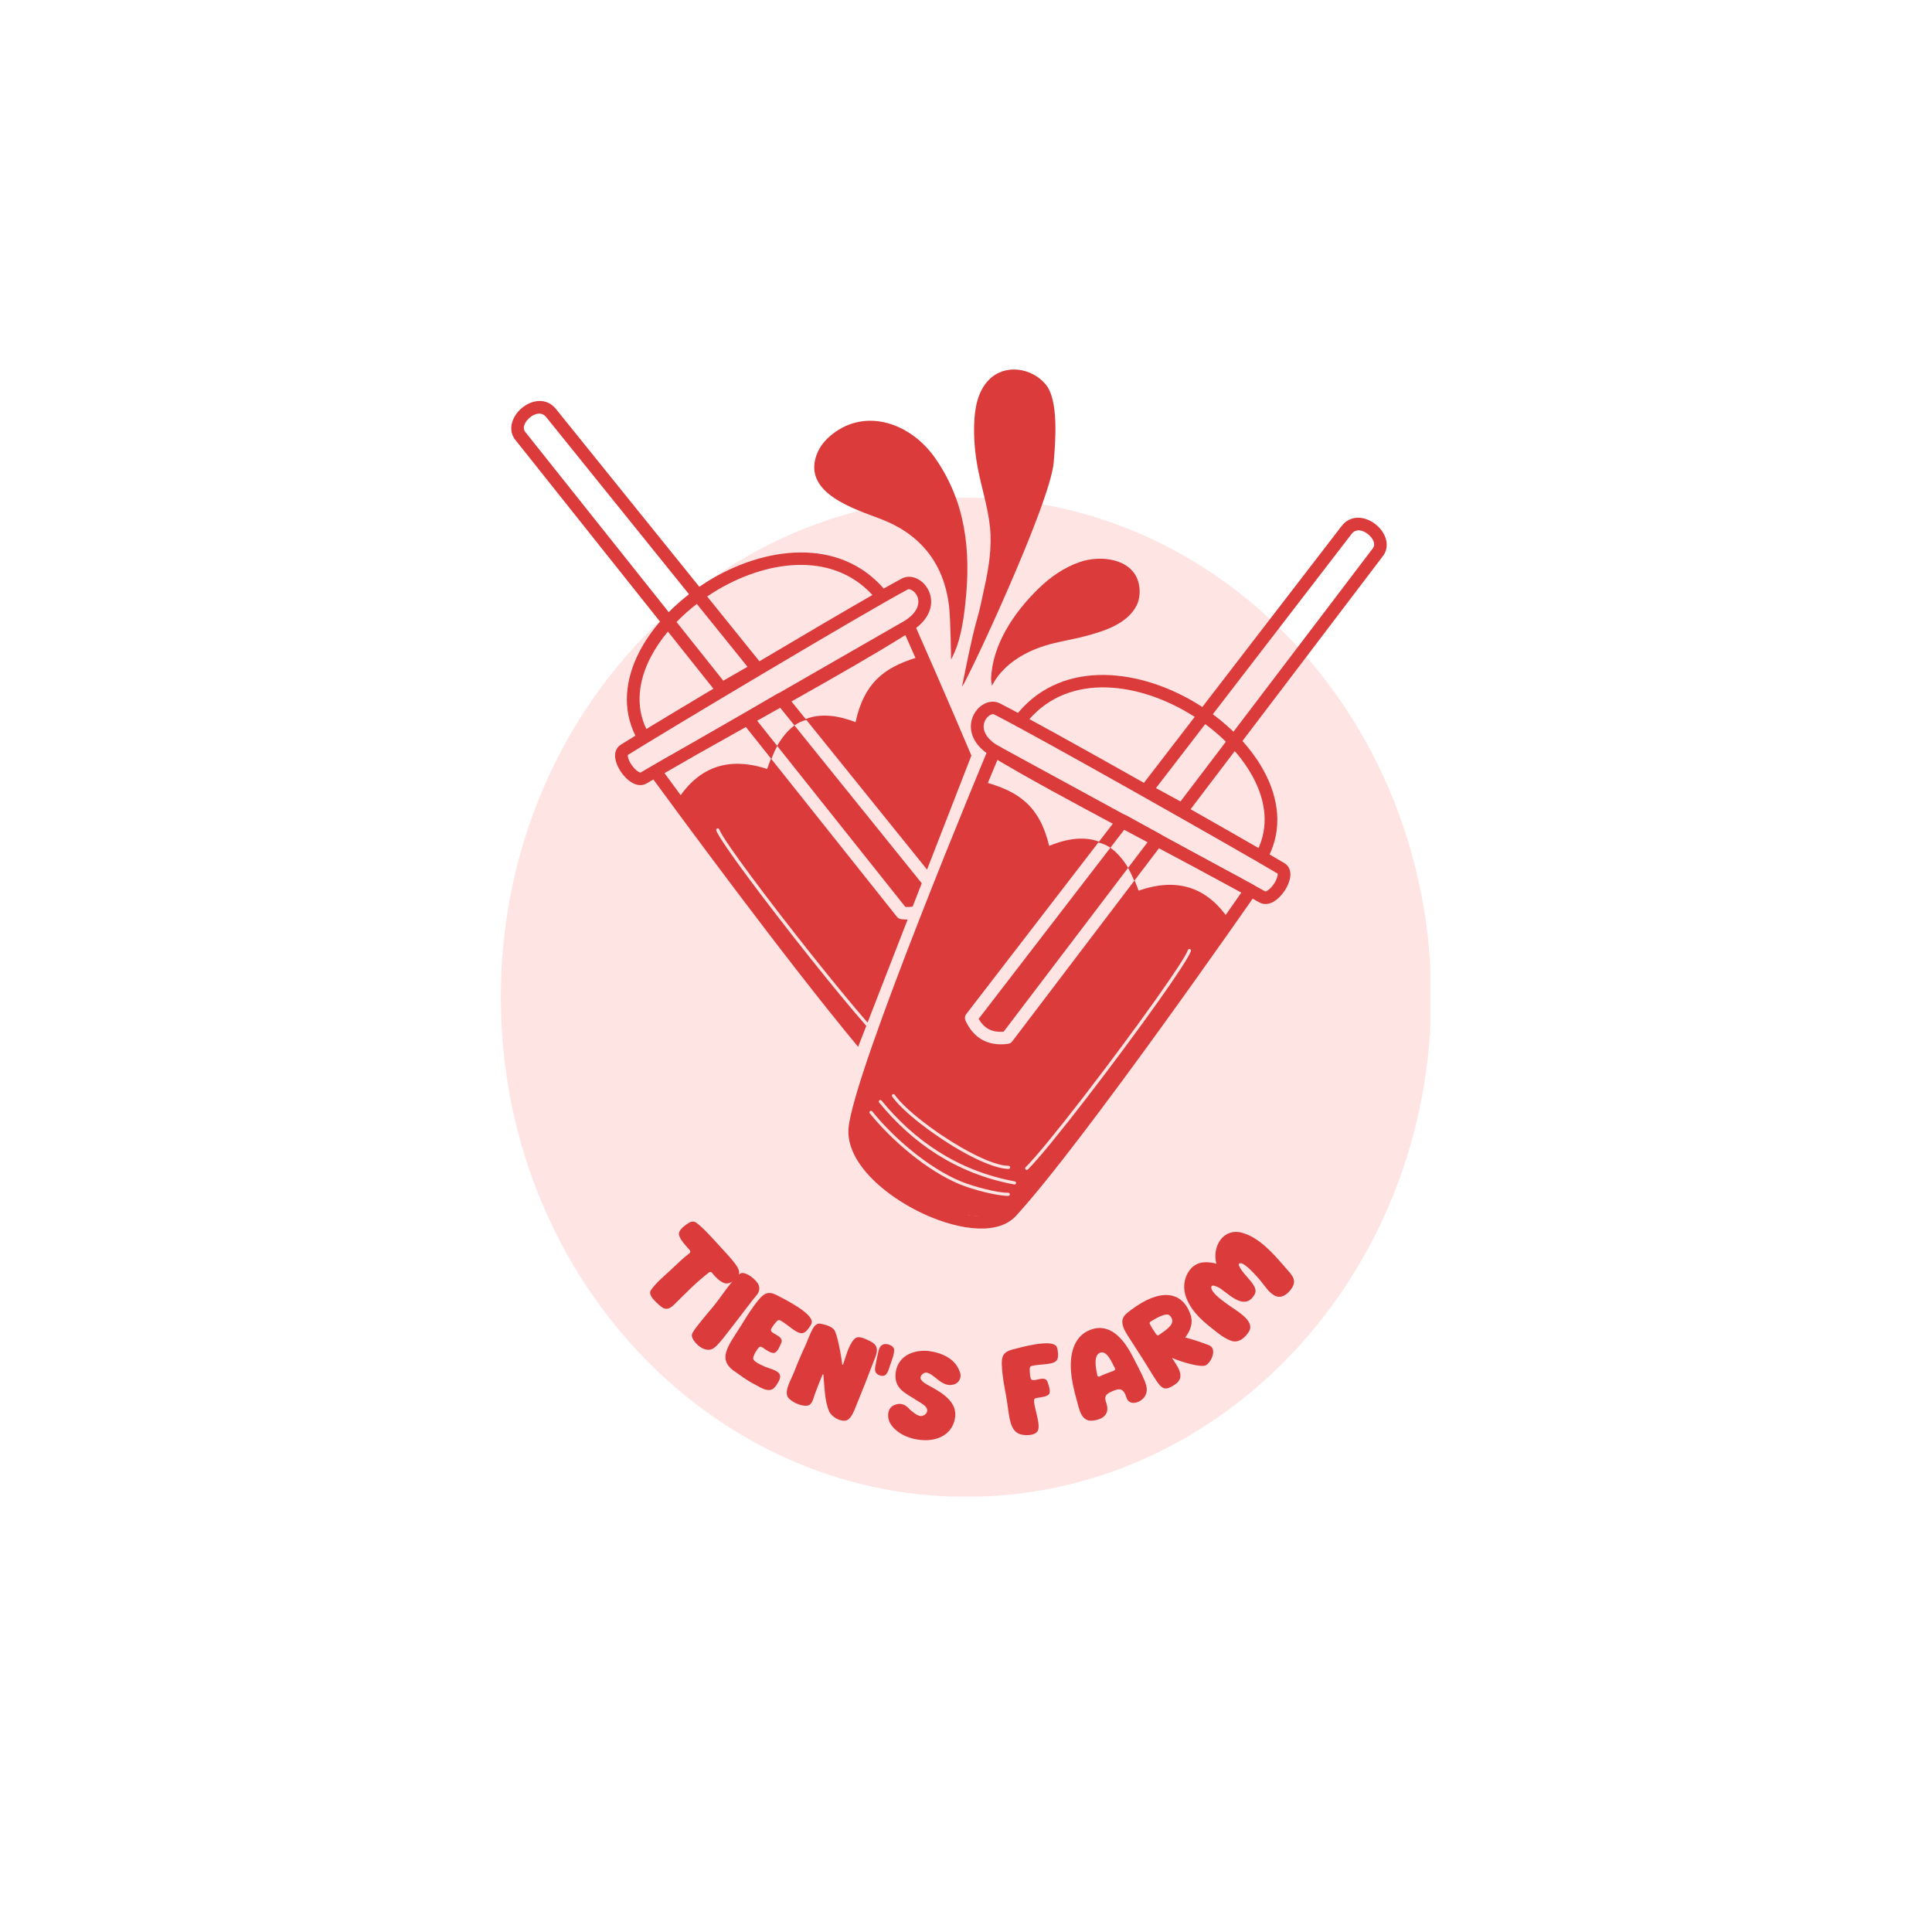 <svg xmlns="http://www.w3.org/2000/svg" xmlns:xlink="http://www.w3.org/1999/xlink" width="500" zoomAndPan="magnify" viewBox="0 0 375 375" height="500" preserveAspectRatio="xMidYMid meet" version="1.0"><defs><g/><clipPath id="07e65f73eb"><path d="M 97.207 96.586 L 278 96.586 L 278 291 L 97.207 291 Z M 97.207 96.586 " clip-rule="nonzero"/></clipPath><clipPath id="4faa768d6a"><path d="M 187.5 96.586 C 137.633 96.586 97.207 140 97.207 193.559 C 97.207 247.117 137.633 290.535 187.5 290.535 C 237.367 290.535 277.793 247.117 277.793 193.559 C 277.793 140 237.367 96.586 187.5 96.586 " clip-rule="nonzero"/></clipPath><clipPath id="d9fe2d26a1"><path d="M 99 77 L 189 77 L 189 204 L 99 204 Z M 99 77 " clip-rule="nonzero"/></clipPath><clipPath id="48061c0972"><path d="M 97.211 79.168 L 253.746 37.453 L 302.992 222.254 L 146.457 263.969 Z M 97.211 79.168 " clip-rule="nonzero"/></clipPath><clipPath id="36b087711d"><path d="M 97.211 79.168 L 253.746 37.453 L 302.992 222.254 L 146.457 263.969 Z M 97.211 79.168 " clip-rule="nonzero"/></clipPath><clipPath id="4e461da58c"><path d="M 164 144 L 244 144 L 244 239 L 164 239 Z M 164 144 " clip-rule="nonzero"/></clipPath><clipPath id="236d758ec9"><path d="M 97.211 79.168 L 253.746 37.453 L 302.992 222.254 L 146.457 263.969 Z M 97.211 79.168 " clip-rule="nonzero"/></clipPath><clipPath id="48f43cd59f"><path d="M 97.211 79.168 L 253.746 37.453 L 302.992 222.254 L 146.457 263.969 Z M 97.211 79.168 " clip-rule="nonzero"/></clipPath><clipPath id="1b0aad0d95"><path d="M 221 100 L 270 100 L 270 159 L 221 159 Z M 221 100 " clip-rule="nonzero"/></clipPath><clipPath id="e294788955"><path d="M 97.211 79.168 L 253.746 37.453 L 302.992 222.254 L 146.457 263.969 Z M 97.211 79.168 " clip-rule="nonzero"/></clipPath><clipPath id="940a1d6ef0"><path d="M 97.211 79.168 L 253.746 37.453 L 302.992 222.254 L 146.457 263.969 Z M 97.211 79.168 " clip-rule="nonzero"/></clipPath><clipPath id="da3255c2ca"><path d="M 166 151 L 239 151 L 239 237 L 166 237 Z M 166 151 " clip-rule="nonzero"/></clipPath><clipPath id="be59ea3791"><path d="M 97.211 79.168 L 253.746 37.453 L 302.992 222.254 L 146.457 263.969 Z M 97.211 79.168 " clip-rule="nonzero"/></clipPath><clipPath id="25429d0885"><path d="M 97.211 79.168 L 253.746 37.453 L 302.992 222.254 L 146.457 263.969 Z M 97.211 79.168 " clip-rule="nonzero"/></clipPath><clipPath id="9825733902"><path d="M 213 158 L 226 158 L 226 171 L 213 171 Z M 213 158 " clip-rule="nonzero"/></clipPath><clipPath id="2f5641c1e2"><path d="M 97.211 79.168 L 253.746 37.453 L 302.992 222.254 L 146.457 263.969 Z M 97.211 79.168 " clip-rule="nonzero"/></clipPath><clipPath id="905d9a08ec"><path d="M 97.211 79.168 L 253.746 37.453 L 302.992 222.254 L 146.457 263.969 Z M 97.211 79.168 " clip-rule="nonzero"/></clipPath><clipPath id="ac1ddd088e"><path d="M 188 136 L 251 136 L 251 176 L 188 176 Z M 188 136 " clip-rule="nonzero"/></clipPath><clipPath id="0da8ed601f"><path d="M 97.211 79.168 L 253.746 37.453 L 302.992 222.254 L 146.457 263.969 Z M 97.211 79.168 " clip-rule="nonzero"/></clipPath><clipPath id="19b0302300"><path d="M 97.211 79.168 L 253.746 37.453 L 302.992 222.254 L 146.457 263.969 Z M 97.211 79.168 " clip-rule="nonzero"/></clipPath><clipPath id="501a5c2c4f"><path d="M 196 131 L 248 131 L 248 167 L 196 167 Z M 196 131 " clip-rule="nonzero"/></clipPath><clipPath id="02cf6daba3"><path d="M 97.211 79.168 L 253.746 37.453 L 302.992 222.254 L 146.457 263.969 Z M 97.211 79.168 " clip-rule="nonzero"/></clipPath><clipPath id="98b9f992bd"><path d="M 97.211 79.168 L 253.746 37.453 L 302.992 222.254 L 146.457 263.969 Z M 97.211 79.168 " clip-rule="nonzero"/></clipPath><clipPath id="5d76d5ef62"><path d="M 158 81 L 188 81 L 188 129 L 158 129 Z M 158 81 " clip-rule="nonzero"/></clipPath><clipPath id="9f3cafbf25"><path d="M 97.211 79.168 L 253.746 37.453 L 302.992 222.254 L 146.457 263.969 Z M 97.211 79.168 " clip-rule="nonzero"/></clipPath><clipPath id="c96064f793"><path d="M 97.211 79.168 L 253.746 37.453 L 302.992 222.254 L 146.457 263.969 Z M 97.211 79.168 " clip-rule="nonzero"/></clipPath><clipPath id="50152f4862"><path d="M 186 71 L 205 71 L 205 134 L 186 134 Z M 186 71 " clip-rule="nonzero"/></clipPath><clipPath id="3748f8ae8b"><path d="M 97.211 79.168 L 253.746 37.453 L 302.992 222.254 L 146.457 263.969 Z M 97.211 79.168 " clip-rule="nonzero"/></clipPath><clipPath id="5002dd98b6"><path d="M 97.211 79.168 L 253.746 37.453 L 302.992 222.254 L 146.457 263.969 Z M 97.211 79.168 " clip-rule="nonzero"/></clipPath><clipPath id="6242d4249c"><path d="M 192 108 L 222 108 L 222 134 L 192 134 Z M 192 108 " clip-rule="nonzero"/></clipPath><clipPath id="d8bd76e326"><path d="M 97.211 79.168 L 253.746 37.453 L 302.992 222.254 L 146.457 263.969 Z M 97.211 79.168 " clip-rule="nonzero"/></clipPath><clipPath id="bdd4543a54"><path d="M 97.211 79.168 L 253.746 37.453 L 302.992 222.254 L 146.457 263.969 Z M 97.211 79.168 " clip-rule="nonzero"/></clipPath></defs><rect x="-37.5" width="450" fill="#ffffff" y="-37.5" height="450" fill-opacity="1"/><rect x="-37.5" width="450" fill="#ffffff" y="-37.5" height="450" fill-opacity="1"/><rect x="-37.5" width="450" fill="#ffffff" y="-37.5" height="450" fill-opacity="1"/><g clip-path="url(#07e65f73eb)"><g clip-path="url(#4faa768d6a)"><path fill="#ffe4e4" d="M 97.207 96.586 L 277.621 96.586 L 277.621 290.492 L 97.207 290.492 Z M 97.207 96.586 " fill-opacity="1" fill-rule="nonzero"/></g></g><g clip-path="url(#d9fe2d26a1)"><g clip-path="url(#48061c0972)"><g clip-path="url(#36b087711d)"><path fill="#db3b3b" d="M 166.562 203.191 L 168.145 199.125 C 162.23 192.379 152.16 179.676 145.543 170.777 C 141.988 165.996 139.434 162.301 139.027 161.203 C 138.969 161.043 139.051 160.867 139.211 160.809 C 139.371 160.75 139.547 160.828 139.605 160.984 C 140.004 162.066 142.539 165.699 146.039 170.41 C 152.57 179.191 162.473 191.695 168.395 198.477 L 176.172 178.477 C 175.77 178.48 175.352 178.457 174.914 178.41 C 174.594 178.371 174.305 178.211 174.109 177.965 L 149.715 147.32 C 150.039 146.465 150.418 145.613 150.863 144.797 L 175.73 176.035 C 176.238 176.062 176.711 176.043 177.145 175.973 L 178.91 171.441 L 154.203 140.801 C 152.941 141.75 151.82 143.066 150.848 144.773 L 146.961 139.891 C 148.449 139.059 149.949 138.219 151.441 137.379 L 154.203 140.801 C 154.887 140.312 155.699 139.91 156.527 139.746 L 153.625 136.152 C 161.883 131.508 169.898 126.922 175.73 123.27 C 176.168 124.25 176.84 125.77 177.691 127.703 C 171.605 129.637 167.738 132.508 166.062 140.172 C 162.371 138.742 159.125 138.484 156.383 139.57 L 179.941 168.785 L 188.547 146.652 C 183.57 134.91 179.148 124.883 177.82 121.887 C 179.352 120.707 180.164 119.449 180.516 118.273 C 181.199 115.988 180.203 113.922 178.812 112.824 C 177.633 111.898 176.191 111.691 175.086 112.273 C 174.242 112.719 173.031 113.391 171.531 114.238 C 162.816 104.242 148.324 105.984 137.172 112.949 C 136.688 113.25 136.207 113.566 135.734 113.887 L 107.953 79.438 C 106.125 77.113 103.266 77.551 101.293 79.195 C 99.312 80.84 98.434 83.586 100.152 85.539 L 128.105 120.656 C 126.484 122.535 125.117 124.527 124.062 126.582 C 121.348 131.883 120.738 137.578 123.332 142.793 C 122.086 143.555 121.117 144.152 120.496 144.547 C 119.746 145.02 119.367 145.789 119.387 146.754 C 119.406 147.68 119.855 148.848 120.562 149.871 C 121.258 150.879 122.188 151.73 123.066 152.117 C 123.941 152.504 124.797 152.48 125.52 152.055 C 125.941 151.805 126.371 151.551 126.816 151.293 C 130.77 156.695 152.34 186.086 166.562 203.191 Z M 144.777 141.113 C 141.516 142.938 138.328 144.723 135.332 146.414 L 128.98 150.066 C 129.652 150.984 130.73 152.453 132.117 154.34 C 136.016 148.906 141.441 146.832 148.914 149.254 C 149.148 148.543 149.395 147.871 149.652 147.238 Z M 175.66 120.453 L 151.301 134.453 C 151.199 134.48 151.102 134.523 151.004 134.578 L 144.426 138.406 L 134.027 144.379 C 130.441 146.406 127.137 148.297 124.32 149.957 C 124.293 149.953 124.227 149.941 124.188 149.926 C 124.09 149.895 123.992 149.844 123.891 149.781 C 123.422 149.496 122.969 149.008 122.598 148.477 C 122.234 147.949 121.949 147.375 121.863 146.863 C 121.848 146.762 121.852 146.613 121.855 146.543 C 128.238 142.516 168.328 118.57 176.207 114.41 C 176.375 114.324 176.574 114.375 176.766 114.449 C 177.129 114.59 177.469 114.871 177.738 115.234 C 178.676 116.492 178.543 118.605 175.66 120.453 Z M 129.641 122.586 C 128.293 124.195 127.148 125.895 126.25 127.645 C 123.934 132.172 123.316 137.035 125.453 141.5 C 128.828 139.453 133.418 136.691 138.469 133.676 Z M 135.254 117.223 C 133.844 118.309 132.523 119.484 131.316 120.727 L 140.391 132.125 C 140.391 132.125 145.09 129.422 145.09 129.422 Z M 169.34 115.488 C 161.398 106.832 148.438 108.758 138.457 114.996 C 138.051 115.246 137.652 115.508 137.258 115.773 L 147.402 128.352 C 155.531 123.527 163.734 118.703 169.34 115.488 Z M 133.734 115.34 L 106.02 80.969 C 106.016 80.965 106.012 80.961 106.008 80.957 C 105.141 79.855 103.785 80.262 102.852 81.039 C 101.93 81.809 101.215 83.027 102.027 83.934 C 102.043 83.949 102.059 83.969 102.074 83.988 L 129.801 118.82 C 131.016 117.594 132.336 116.426 133.734 115.34 Z M 100.152 85.539 Z M 100.152 85.539 " fill-opacity="1" fill-rule="evenodd"/></g></g></g><g clip-path="url(#4e461da58c)"><g clip-path="url(#236d758ec9)"><g clip-path="url(#48f43cd59f)"><path fill="#db3b3b" d="M 191.863 145.242 C 191.992 144.93 192.254 144.688 192.582 144.578 C 192.91 144.465 193.27 144.5 193.578 144.668 L 243.312 171.785 C 243.617 171.953 243.844 172.242 243.926 172.578 C 244.012 172.914 243.945 173.266 243.754 173.547 C 243.754 173.547 210.152 221.941 197.176 236.031 C 195.965 237.344 194.223 238.113 192.121 238.367 C 189.281 238.711 185.75 238.109 182.172 236.812 C 176.914 234.906 171.562 231.516 168.223 227.672 C 165.84 224.93 164.484 221.938 164.695 219.07 C 165.5 208.281 191.863 145.242 191.863 145.242 Z M 193.621 147.441 C 189.953 156.238 167.875 209.5 167.148 219.293 C 166.977 221.582 168.176 223.926 170.078 226.113 C 173.16 229.664 178.121 232.773 182.977 234.535 C 186.141 235.68 189.262 236.262 191.773 235.957 C 193.246 235.777 194.496 235.297 195.34 234.379 C 207.109 221.602 235.887 180.512 240.949 173.246 C 240.949 173.246 193.621 147.441 193.621 147.441 Z M 193.621 147.441 " fill-opacity="1" fill-rule="evenodd"/></g></g></g><g clip-path="url(#1b0aad0d95)"><g clip-path="url(#e294788955)"><g clip-path="url(#940a1d6ef0)"><path fill="#db3b3b" d="M 268.301 108.094 C 267.34 109.363 230.48 157.875 230.48 157.875 C 230.117 158.352 229.453 158.488 228.914 158.195 L 221.953 154.398 C 221.637 154.227 221.406 153.926 221.328 153.578 C 221.25 153.23 221.328 152.871 221.543 152.59 C 221.543 152.59 259.914 102.75 260.359 102.168 C 262.141 99.805 265.004 100.18 267.016 101.777 C 269.031 103.379 269.973 106.105 268.301 108.094 Z M 266.344 106.586 C 266.355 106.57 266.371 106.551 266.387 106.531 C 267.18 105.609 266.438 104.406 265.496 103.656 C 264.547 102.902 263.18 102.523 262.34 103.645 C 262.336 103.648 262.336 103.652 262.332 103.656 L 224.371 152.969 C 224.371 152.969 229.133 155.562 229.133 155.562 C 229.133 155.562 266.344 106.586 266.344 106.586 Z M 266.344 106.586 " fill-opacity="1" fill-rule="evenodd"/></g></g></g><g clip-path="url(#da3255c2ca)"><g clip-path="url(#be59ea3791)"><g clip-path="url(#25429d0885)"><path fill="#db3b3b" d="M 213.316 163.363 L 187.531 196.855 C 187.262 197.207 187.211 197.68 187.398 198.09 C 188.16 199.738 189.203 200.988 190.559 201.77 C 191.91 202.551 193.59 202.887 195.672 202.605 C 195.988 202.562 196.277 202.395 196.469 202.141 L 220.219 170.883 C 220.492 171.508 220.754 172.176 221 172.879 C 228.891 170.125 234.582 172.512 238.664 178.664 L 195.977 235.434 C 186.008 238.773 166.359 229.625 166.262 219.227 L 174.668 191.668 L 191.172 151.809 C 197.625 153.605 201.746 156.32 203.648 164.184 C 207.309 162.668 210.551 162.34 213.316 163.363 Z M 195.719 232.117 C 193.516 232.145 188.754 230.895 186.234 229.848 C 179.926 227.223 173.113 221.395 168.824 216.098 C 168.719 215.965 168.738 215.773 168.867 215.672 C 169 215.566 169.195 215.59 169.301 215.723 C 173.527 220.945 180.242 226.703 186.461 229.289 C 188.918 230.309 193.551 231.539 195.699 231.512 C 195.867 231.508 196.008 231.641 196.016 231.809 C 196.02 231.977 195.887 232.113 195.719 232.117 Z M 196.859 229.902 C 185.449 227.789 176.941 221.684 170.645 214.012 C 170.535 213.879 170.555 213.688 170.688 213.582 C 170.816 213.48 171.012 213.504 171.117 213.633 C 177.324 221.199 185.711 227.223 196.961 229.305 C 197.129 229.336 197.242 229.496 197.215 229.66 C 197.188 229.824 197.027 229.934 196.859 229.902 Z M 195.766 226.887 C 193.543 226.867 189.992 225.371 186.328 223.266 C 180.875 220.133 175.156 215.656 173.172 212.848 C 173.074 212.711 173.105 212.52 173.246 212.426 C 173.383 212.332 173.578 212.367 173.672 212.508 C 175.625 215.27 181.266 219.656 186.629 222.742 C 190.18 224.781 193.605 226.262 195.758 226.281 C 195.93 226.281 196.07 226.418 196.07 226.586 C 196.074 226.754 195.938 226.887 195.766 226.887 Z M 231.156 184.605 C 230.777 185.715 228.309 189.461 224.863 194.32 C 216.875 205.59 203.652 222.887 199.504 226.996 C 199.383 227.113 199.188 227.109 199.066 226.992 C 198.945 226.871 198.945 226.68 199.062 226.562 C 203.203 222.461 216.387 205.207 224.355 193.965 C 227.75 189.18 230.199 185.492 230.574 184.398 C 230.629 184.242 230.805 184.16 230.965 184.215 C 231.125 184.273 231.211 184.445 231.156 184.605 Z M 215.523 164.547 L 189.957 197.754 C 190.434 198.586 191.02 199.246 191.77 199.68 C 192.59 200.156 193.594 200.348 194.805 200.25 L 218.969 168.441 C 217.953 166.758 216.805 165.469 215.523 164.547 Z M 215.523 164.547 " fill-opacity="1" fill-rule="evenodd"/></g></g></g><g clip-path="url(#9825733902)"><g clip-path="url(#2f5641c1e2)"><g clip-path="url(#905d9a08ec)"><path fill="#db3b3b" d="M 220.156 170.965 L 225.648 163.734 C 225.863 163.453 225.938 163.094 225.859 162.75 C 225.781 162.406 225.559 162.109 225.242 161.934 L 218.578 158.254 C 218.043 157.957 217.375 158.09 217.012 158.562 L 213.176 163.543 C 214.008 163.688 214.828 164.074 215.523 164.547 L 218.344 160.883 L 222.828 163.359 L 218.949 168.465 C 219.418 169.273 219.812 170.117 220.156 170.965 Z M 220.156 170.965 " fill-opacity="1" fill-rule="evenodd"/></g></g></g><g clip-path="url(#ac1ddd088e)"><g clip-path="url(#0da8ed601f)"><g clip-path="url(#19b0302300)"><path fill="#db3b3b" d="M 249.305 167.539 C 250.066 167.996 250.461 168.762 250.465 169.723 C 250.469 170.648 250.043 171.828 249.363 172.867 C 248.691 173.891 247.777 174.762 246.91 175.168 C 246.043 175.57 245.188 175.57 244.453 175.16 C 230.684 167.441 205.285 154.598 192.371 146.758 C 190.23 145.457 189.148 143.98 188.703 142.609 C 187.969 140.344 188.914 138.25 190.281 137.125 C 191.438 136.172 192.875 135.934 193.996 136.488 C 202.02 140.5 243.023 163.758 249.305 167.539 Z M 245.605 173.035 C 245.633 173.031 245.699 173.02 245.738 173.004 C 245.836 172.965 245.934 172.914 246.031 172.852 C 246.492 172.555 246.938 172.059 247.293 171.516 C 247.645 170.98 247.914 170.398 247.988 169.887 C 248.004 169.785 247.996 169.637 247.992 169.57 C 241.52 165.68 200.891 142.637 192.922 138.652 C 192.75 138.57 192.555 138.625 192.363 138.703 C 192.008 138.852 191.672 139.141 191.41 139.508 C 190.5 140.789 190.684 142.91 193.629 144.695 C 206.512 152.52 231.844 165.324 245.605 173.035 Z M 245.605 173.035 " fill-opacity="1" fill-rule="evenodd"/></g></g></g><g clip-path="url(#501a5c2c4f)"><g clip-path="url(#02cf6daba3)"><g clip-path="url(#98b9f992bd)"><path fill="#db3b3b" d="M 244.039 165.113 C 246.367 160.461 245.68 155.414 243.168 150.773 C 240.559 145.953 236.004 141.559 230.676 138.395 C 220.156 132.148 206.527 130.621 198.926 140.668 C 198.523 141.199 197.754 141.301 197.207 140.891 C 196.66 140.484 196.543 139.723 196.945 139.188 C 205.324 128.117 220.316 129.434 231.914 136.32 C 237.645 139.727 242.523 144.473 245.328 149.66 C 248.23 155.023 248.938 160.852 246.246 166.223 C 245.949 166.82 245.211 167.055 244.602 166.75 C 243.992 166.441 243.742 165.711 244.039 165.113 Z M 244.039 165.113 " fill-opacity="1" fill-rule="evenodd"/></g></g></g><g clip-path="url(#5d76d5ef62)"><g clip-path="url(#9f3cafbf25)"><g clip-path="url(#c96064f793)"><path fill="#db3b3b" d="M 184.605 128.016 C 184.605 128.016 184.512 120.223 184.215 117.699 C 183.25 109.484 178.801 103.773 171.066 100.781 C 166.059 98.844 155.781 95.82 158.488 88.312 C 159.078 86.688 160.148 85.391 161.492 84.324 C 168.23 78.98 176.852 82.324 181.41 88.77 C 187.445 97.312 188.477 106.848 187.391 116.934 C 186.992 120.672 186.414 124.66 184.605 128.016 Z M 184.605 128.016 " fill-opacity="1" fill-rule="evenodd"/></g></g></g><g clip-path="url(#50152f4862)"><g clip-path="url(#3748f8ae8b)"><g clip-path="url(#5002dd98b6)"><path fill="#db3b3b" d="M 186.727 133.309 C 186.727 133.309 188.605 123.629 189.652 120.129 C 190.25 118.133 190.621 116.07 191.074 114.035 C 191.938 110.18 192.559 106.23 192.148 102.27 C 191.746 98.367 190.504 94.633 189.773 90.793 C 189.266 88.102 189.004 85.312 189.078 82.57 C 189.16 79.469 189.664 76.07 191.922 73.746 C 195.02 70.555 200.191 71.352 202.934 74.57 C 205.555 77.645 204.852 85.777 204.523 89.75 C 203.859 97.719 187.926 131.754 186.727 133.309 Z M 186.727 133.309 " fill-opacity="1" fill-rule="evenodd"/></g></g></g><g clip-path="url(#6242d4249c)"><g clip-path="url(#d8bd76e326)"><g clip-path="url(#bdd4543a54)"><path fill="#db3b3b" d="M 192.367 131.836 C 192.566 125.234 196.727 118.984 201.512 114.301 C 203.809 112.055 206.453 110.18 209.559 109.098 C 213.699 107.656 219.684 108.453 220.949 112.957 C 221.141 113.633 221.227 114.371 221.199 115.078 C 221.168 115.895 221.004 116.75 220.629 117.5 C 218.789 121.133 214.254 122.535 210.504 123.512 C 207.941 124.184 205.277 124.551 202.75 125.352 C 198.477 126.711 194.539 129.191 192.523 133.117 Z M 192.367 131.836 " fill-opacity="1" fill-rule="evenodd"/></g></g></g><g fill="#db3b3b" fill-opacity="1"><g transform="translate(122.887, 246.662)"><g><path d="M 5.48 6.988 C 6.422 7.746 7.234 7.281 7.984 6.539 C 10.309 4.25 12.16 2.309 14.715 0.328 C 14.91 0.18 15.168 0.191 15.316 0.387 C 15.914 1.156 16.777 2.043 17.652 2.367 C 18.738 2.777 20.004 1.699 20.477 0.805 C 21.039 -0.289 19.395 -1.969 16.672 -4.945 C 15.688 -5.996 13.695 -8.293 12.309 -9.301 C 11.57 -9.836 10.996 -9.445 10.371 -9.016 C 9.723 -8.559 8.902 -7.863 8.898 -7.203 C 8.848 -6.387 9.984 -5.117 10.941 -4.07 C 11.133 -3.863 11.164 -3.586 10.938 -3.41 C 9.645 -2.395 8.836 -1.625 7.609 -0.449 C 6.41 0.676 4.367 2.375 3.445 3.77 C 2.832 4.688 4.305 6.031 5.48 6.988 Z M 5.48 6.988 "/></g></g></g><g fill="#db3b3b" fill-opacity="1"><g transform="translate(133.752, 258.025)"><g><path d="M 1.305 2.66 C 2.203 3.711 3.543 4.281 4.516 3.793 C 5.59 3.281 6.652 1.691 12.367 -5.73 C 12.723 -6.195 13.16 -6.602 13.402 -7.059 C 13.762 -7.758 13.664 -8.438 13.309 -8.965 C 12.715 -9.84 11.277 -10.961 10.316 -10.938 C 9.652 -10.926 8.93 -9.977 7.918 -8.707 C 6.883 -7.406 5.934 -5.984 4.91 -4.703 C 2.238 -1.523 1.113 -0.113 0.695 0.621 C 0.328 1.262 0.621 1.867 1.305 2.66 Z M 1.305 2.66 "/></g></g></g><g fill="#db3b3b" fill-opacity="1"><g transform="translate(139.569, 262.977)"><g><path d="M 6.742 5.637 C 8.035 6.312 9.078 7.094 10.172 6.746 C 10.527 6.629 10.859 6.285 11.164 5.832 C 11.867 4.766 12.16 3.973 11.449 3.391 C 10.699 2.789 9.508 2.602 8.688 2.195 C 8.059 1.902 6.68 1.32 6.625 0.715 C 6.598 0.293 7.031 -0.531 7.465 -1.121 C 7.855 -1.645 8.035 -1.699 8.473 -1.406 C 9.145 -0.949 10.121 -0.254 10.738 -0.375 C 11.41 -0.652 11.727 -1.551 12.121 -2.426 C 12.512 -3.805 9.832 -4.047 10.082 -4.914 C 10.164 -5.246 10.656 -5.895 11.141 -6.453 C 11.602 -6.93 11.719 -6.812 12.539 -6.285 C 13.344 -5.742 14.113 -5.055 14.934 -4.574 C 15.984 -4 16.551 -3.988 17.422 -5.211 C 17.832 -5.77 18.039 -6.141 18.004 -6.473 C 17.84 -8.262 12.746 -10.77 11.277 -11.551 C 9.641 -12.414 8.789 -12.031 7.672 -10.676 C 6.402 -9.148 5.363 -7.457 4.324 -5.762 C 1.754 -1.656 -0.648 0.98 3.426 3.484 C 3.992 3.879 5.297 4.891 6.742 5.637 Z M 6.742 5.637 "/></g></g></g><g fill="#db3b3b" fill-opacity="1"><g transform="translate(151.782, 270.454)"><g><path d="M 12.465 5.25 C 13.52 4.977 14.129 3.02 14.578 1.953 C 15.621 -0.574 16.625 -3.121 17.582 -5.66 C 18.266 -7.461 19.199 -9.016 17.289 -10.039 C 15.617 -10.887 14.676 -11.266 13.957 -10.453 C 12.973 -9.395 12.332 -7.016 11.859 -5.594 C 11.832 -5.516 11.711 -5.539 11.695 -5.609 C 11.484 -7.465 10.695 -11.684 10.109 -12.363 C 9.52 -13.039 8.555 -13.297 7.531 -13.512 C 6.145 -13.797 5.711 -11.965 4.582 -9.379 C 3.77 -7.629 3.016 -5.859 2.316 -4.062 C 1.758 -2.648 0.227 -0.195 1.309 0.949 C 2.148 1.828 3.898 2.578 5 2.363 C 5.91 2.188 6.109 0.855 6.418 0.043 C 6.891 -1.211 7.355 -2.441 7.887 -3.672 C 7.914 -3.746 8.016 -3.73 8.031 -3.66 C 8.27 -1.359 8.242 1.402 9.172 3.531 C 9.652 4.555 11.312 5.551 12.465 5.25 Z M 12.465 5.25 "/></g></g></g><g fill="#db3b3b" fill-opacity="1"><g transform="translate(166.722, 275.672)"><g><path d="M 4.27 -8.652 C 4.961 -8.488 5.41 -8.801 5.801 -9.938 C 5.637 -9.496 6.59 -12.207 6.621 -12.344 C 6.75 -12.898 6.934 -13.582 6.758 -13.98 C 6.574 -14.355 6.082 -14.637 5.605 -14.75 C 4.66 -14.973 4.039 -14.453 3.824 -13.547 C 3.543 -12.363 3.312 -11.293 3.164 -10.395 C 2.957 -9.254 3.461 -8.844 4.27 -8.652 Z M 4.27 -8.652 "/></g></g></g><g fill="#db3b3b" fill-opacity="1"><g transform="translate(171.499, 277.079)"><g><path d="M 8.09 2.461 C 10.758 2.484 13.445 1.184 13.887 -1.969 C 14.285 -4.699 11.863 -6.469 9.324 -7.844 C 8.676 -8.258 6.66 -9.047 7.301 -10.078 C 8.875 -12.191 10.699 -7.777 13.305 -8.289 C 14.605 -8.438 15.27 -9.711 14.781 -10.844 C 13.906 -13.32 11.445 -14.504 8.633 -14.867 C 5.375 -15.113 2.711 -13.629 2.344 -10.609 C 2.008 -7.488 4.23 -6.719 6.492 -5.23 C 7.195 -4.75 9.125 -3.93 8.262 -2.719 C 7.203 -1.59 6.117 -2.664 5.121 -3.465 C 4.344 -4.363 3.41 -4.992 1.926 -4.277 C 0.699 -3.676 0.68 -1.965 1.238 -0.906 C 2.488 1.328 5.445 2.441 8.09 2.461 Z M 8.09 2.461 "/></g></g></g><g fill="#db3b3b" fill-opacity="1"><g transform="translate(186.719, 278.415)"><g/></g></g><g fill="#db3b3b" fill-opacity="1"><g transform="translate(195.875, 278.103)"><g><path d="M 2.887 0.426 C 3.809 0.52 5.008 0.414 5.496 -0.273 C 6.215 -1.277 4.984 -4.508 4.848 -5.887 C 4.789 -6.535 4.879 -6.695 5.402 -6.773 C 6.207 -6.883 7.395 -7.027 7.773 -7.531 C 8.086 -8.188 7.711 -9.066 7.414 -9.98 C 6.781 -11.262 4.676 -9.648 4.234 -10.449 C 4.074 -10.75 4.004 -11.562 3.988 -12.301 C 4.008 -12.965 4.172 -12.957 5.133 -13.117 C 6.098 -13.258 7.125 -13.266 8.059 -13.461 C 9.223 -13.742 9.605 -14.105 9.469 -15.605 C 9.398 -16.293 9.301 -16.707 9.051 -16.93 C 7.715 -18.121 2.273 -16.578 0.66 -16.168 C -1.133 -15.707 -1.504 -14.852 -1.422 -13.094 C -1.336 -11.109 -0.969 -9.16 -0.598 -7.207 C 0.137 -3.098 -0.113 0.164 2.887 0.426 Z M 2.887 0.426 "/></g></g></g><g fill="#db3b3b" fill-opacity="1"><g transform="translate(209.594, 275.511)"><g><path d="M 2.379 0.242 C 4.391 0.043 5.805 -0.906 5.203 -2.996 C 4.602 -4.523 5.051 -4.941 6.395 -5.512 C 7.875 -6.176 8.555 -5.879 9.047 -4.242 C 9.559 -2.66 11.523 -3.082 12.488 -4.285 C 13.238 -5.32 13.051 -6.293 12.594 -7.461 C 12.031 -8.895 11.008 -10.734 10.312 -12.117 C 8.867 -14.969 6.359 -18.535 2.68 -17.594 C -1 -16.652 -1.949 -12.969 -1.727 -9.617 C -1.598 -7.578 -1.125 -5.59 -0.566 -3.609 C -0.125 -2.039 0.238 0.387 2.379 0.242 Z M 3.387 -8.574 C 3.125 -9.91 2.578 -12.414 3.934 -12.949 C 5.258 -13.465 6.223 -11.059 6.828 -9.902 C 6.914 -9.738 6.832 -9.555 6.664 -9.488 L 6 -9.23 C 5.285 -8.949 4.555 -8.707 3.848 -8.344 C 3.648 -8.242 3.43 -8.352 3.387 -8.574 Z M 3.387 -8.574 "/></g></g></g><g fill="#db3b3b" fill-opacity="1"><g transform="translate(224.636, 269.436)"><g><path d="M 9.387 -4.426 C 10.527 -5.012 11.715 -7.785 9.922 -8.371 C 8.539 -8.883 6.891 -9.469 5.414 -9.824 C 6.391 -11.121 7.016 -12.625 6.434 -14.297 C 4.82 -18.891 0.52 -19.418 -5.078 -15.195 C -6.328 -14.254 -7.055 -13.695 -6.707 -12.211 C -6.453 -11.098 -5.625 -10.062 -3.066 -6.047 C 0.453 -0.531 0.664 0.852 2.801 -0.32 C 3.988 -0.98 4.621 -1.648 4.461 -2.727 C 4.328 -3.652 3.781 -4.434 2.84 -5.875 C 4.969 -4.949 8.512 -3.988 9.387 -4.426 Z M -0.293 -10.559 C -0.695 -11.188 -1.152 -11.789 -1.457 -12.457 C -1.551 -12.641 -1.469 -12.812 -1.297 -12.922 C -0.41 -13.488 1.766 -14.754 2.387 -14.117 C 3.664 -12.793 2.469 -11.766 0.281 -10.297 C 0.094 -10.18 -0.098 -10.25 -0.293 -10.559 Z M -0.293 -10.559 "/></g></g></g><g fill="#db3b3b" fill-opacity="1"><g transform="translate(237.678, 261.336)"><g><path d="M 13.152 -11.453 C 14.109 -13.07 12.855 -14.074 11.695 -15.438 C 9.387 -18.094 6.691 -21.219 3.242 -22.102 C -0.363 -22.938 -2.445 -19.277 -1.582 -16.047 C -3.148 -16.477 -4.969 -16.586 -6.289 -15.328 C -7.695 -13.98 -8.117 -11.867 -7.641 -10.125 C -6.867 -7.324 -4.684 -5.27 -2.629 -3.656 C -1.504 -2.75 -0.129 -1.574 1.336 -1.074 C 2.789 -0.586 4.082 -1.762 4.812 -3 C 5.879 -5.105 2.121 -7 0.461 -8.258 C -0.391 -8.895 -2.18 -10.109 -2.535 -11.195 C -2.73 -12.066 -2.055 -11.828 -1.363 -11.551 C 0.219 -10.906 3.805 -6.402 5.871 -10.133 C 6.535 -11.328 4.887 -12.859 4.117 -13.785 C 3.797 -14.152 1.898 -16.355 3.262 -16.125 C 4.137 -15.977 6.109 -13.789 6.816 -12.953 C 7.672 -11.973 8.68 -10.246 9.961 -9.758 C 11.34 -9.23 12.531 -10.445 13.152 -11.453 Z M 13.152 -11.453 "/></g></g></g></svg>